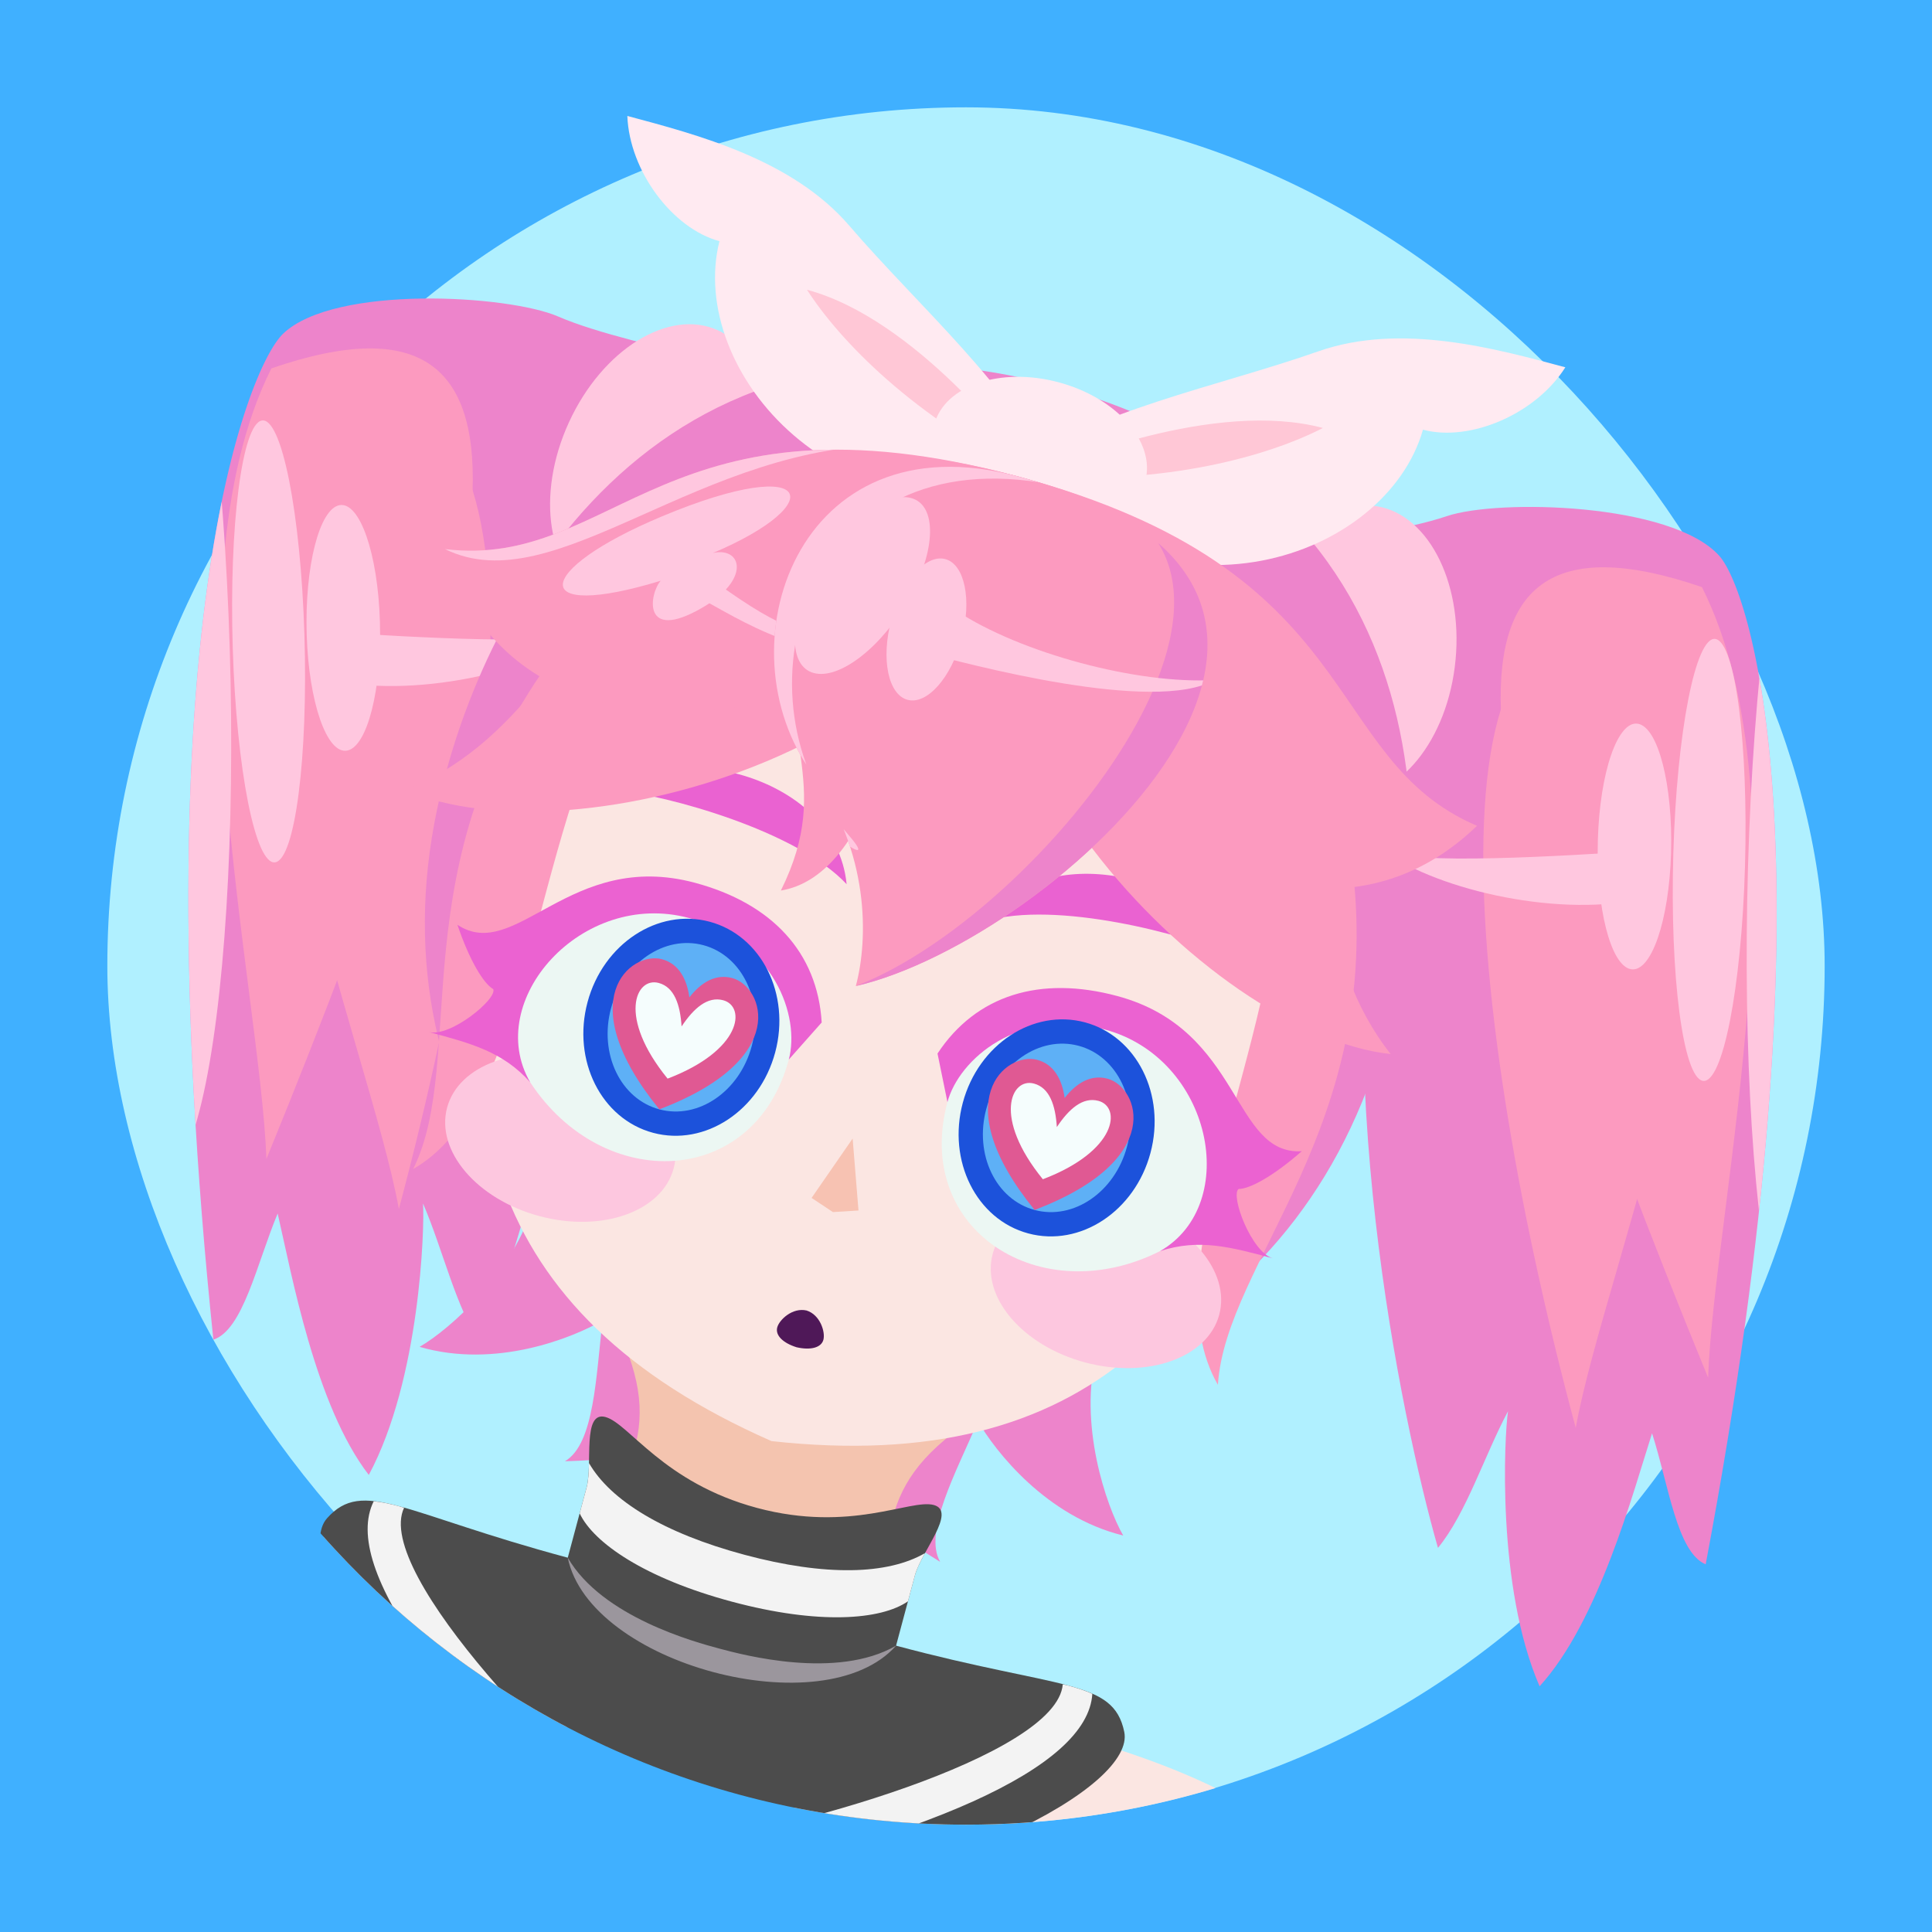 <?xml version="1.0" encoding="UTF-8" standalone="no"?>
<!-- Created with Inkscape (http://www.inkscape.org/) -->

<svg
   width="576"
   height="576"
   viewBox="0 0 576 576"
   version="1.1"
   id="svg8"
   inkscape:version="1.3 (0e150ed6c4, 2023-07-21)"
   sodipodi:docname="splash.svg"
   inkscape:export-filename="..\app\src\main\res\drawable-nodpi\ic_splash_screen.png"
   inkscape:export-xdpi="96"
   inkscape:export-ydpi="96"
   xmlns:inkscape="http://www.inkscape.org/namespaces/inkscape"
   xmlns:sodipodi="http://sodipodi.sourceforge.net/DTD/sodipodi-0.dtd"
   xmlns="http://www.w3.org/2000/svg"
   xmlns:svg="http://www.w3.org/2000/svg"
   xmlns:rdf="http://www.w3.org/1999/02/22-rdf-syntax-ns#"
   xmlns:cc="http://creativecommons.org/ns#"
   xmlns:dc="http://purl.org/dc/elements/1.1/">
  <defs
     id="defs2">
    <clipPath
       clipPathUnits="userSpaceOnUse"
       id="clipPath1022-6">
      <path
         style="opacity:1;fill:#ed84cb;fill-opacity:1;stroke:none;stroke-width:1;stroke-linecap:butt;stroke-linejoin:miter;stroke-miterlimit:4;stroke-dasharray:none;stroke-dashoffset:0;stroke-opacity:1;paint-order:stroke fill markers"
         d="m -3.476,693.934 c 1.273,-0.172 2.317,-2.762 3.531,-4.641 0.124,2.56 0.116,8.061 1.775,11.263 2.779,-3.493 4.079,-9.61 4.189,-10.604 0.472,2.032 0.566,4.49 1.329,6.183 2.833,-4.718 9.605,-18.11 10.36,-30.044 C 21.508,668.546 28.164,663.058 28,661 c -0.16,-2.011 -7,-4 -10,-6 -1.861,-1.24 -8.805,-2.928 -11.259,-1.327 -1.739,1.134 -8.028,11.327 -10.217,40.261 z"
         id="path1024-5"
         inkscape:connector-curvature="0"
         sodipodi:nodetypes="ccccccsssc" />
    </clipPath>
    <clipPath
       clipPathUnits="userSpaceOnUse"
       id="clipPath1795">
      <path
         style="opacity:1;fill:#ed84cb;fill-opacity:1;stroke:none;stroke-width:1;stroke-linecap:butt;stroke-linejoin:miter;stroke-miterlimit:4;stroke-dasharray:none;stroke-dashoffset:0;stroke-opacity:1;paint-order:stroke fill markers"
         d="m -1,695 c 1.246,-0.311 2,-3 3,-5 0.405,2.531 1,8 3,11 2.379,-3.777 3,-10 3,-11 0.693,1.968 1.055,4.401 2,6 2.298,-5 7.56,-19.055 7,-31 4.046,2.023 11.164,-1.942 11,-4 -0.16,-2.011 -7,-4 -10,-6 C 16.139,653.76 7,652 4.736,653.861 3.132,655.179 -2,666 -1,695 Z"
         id="path1793"
         inkscape:connector-curvature="0"
         sodipodi:nodetypes="ccccccsssc" />
    </clipPath>
    <clipPath
       clipPathUnits="userSpaceOnUse"
       id="clipPath1799">
      <path
         style="opacity:1;fill:#ed84cb;fill-opacity:1;stroke:none;stroke-width:1;stroke-linecap:butt;stroke-linejoin:miter;stroke-miterlimit:4;stroke-dasharray:none;stroke-dashoffset:0;stroke-opacity:1;paint-order:stroke fill markers"
         d="m -1,695 c 1.246,-0.311 2,-3 3,-5 0.405,2.531 1,8 3,11 2.379,-3.777 3,-10 3,-11 0.693,1.968 1.055,4.401 2,6 2.298,-5 7.56,-19.055 7,-31 4.046,2.023 11.164,-1.942 11,-4 -0.16,-2.011 -7,-4 -10,-6 C 16.139,653.76 7,652 4.736,653.861 3.132,655.179 -2,666 -1,695 Z"
         id="path1797"
         inkscape:connector-curvature="0"
         sodipodi:nodetypes="ccccccsssc" />
    </clipPath>
    <clipPath
       clipPathUnits="userSpaceOnUse"
       id="clipPath949-8">
      <path
         style="opacity:1;fill:#fc9abf;fill-opacity:1;stroke:none;stroke-width:1;stroke-linecap:butt;stroke-linejoin:miter;stroke-miterlimit:4;stroke-dasharray:none;stroke-dashoffset:0;stroke-opacity:1;paint-order:stroke fill markers"
         d="m 35,10 c -15,0 -15,8 -22,9 6,10 22.359,1.335 22,-9 z"
         id="path951-3"
         inkscape:connector-curvature="0"
         sodipodi:nodetypes="ccc" />
    </clipPath>
    <clipPath
       clipPathUnits="userSpaceOnUse"
       id="clipPath909-2">
      <path
         style="opacity:1;fill:#fc9abf;fill-opacity:1;stroke:none;stroke-width:1;stroke-linecap:butt;stroke-linejoin:miter;stroke-miterlimit:4;stroke-dasharray:none;stroke-dashoffset:0;stroke-opacity:1;paint-order:stroke fill markers"
         d="m 35,10 c -9.431,0 -10,10 -5,14 3.123,2.499 4,6 4,8 7.41,-3.932 19,-22 1,-22 z"
         id="path911-5"
         inkscape:connector-curvature="0"
         sodipodi:nodetypes="sscs" />
    </clipPath>
    <clipPath
       clipPathUnits="userSpaceOnUse"
       id="clipPath2">
      <path
         id="path2"
         style="display:inline;opacity:1;vector-effect:none;fill:#b0f0ff;fill-opacity:1;fill-rule:nonzero;stroke:none;stroke-width:2;stroke-linecap:butt;stroke-linejoin:miter;stroke-miterlimit:4;stroke-dasharray:none;stroke-dashoffset:0;stroke-opacity:1;paint-order:fill markers stroke"
         inkscape:transform-center-x="238.77303"
         inkscape:transform-center-y="-111.20946"
         d="M 0,0 V 304 H 32.543 C 40.757,438.306 151.556,544 288,544 c 46.702,0 90.392,-12.393 128,-34.066 V 576 H 576 V 0 Z"
         sodipodi:nodetypes="cccsccccc" />
    </clipPath>
  </defs>
  <sodipodi:namedview
     id="base"
     pagecolor="#ffffff"
     bordercolor="#666666"
     borderopacity="1.0"
     inkscape:pageopacity="0.0"
     inkscape:pageshadow="2"
     inkscape:zoom="0.8248871"
     inkscape:cx="264.88473"
     inkscape:cy="297.01034"
     inkscape:document-units="px"
     inkscape:current-layer="g1012"
     showgrid="true"
     units="px"
     inkscape:pagecheckerboard="true"
     borderlayer="true"
     gridtolerance="10"
     inkscape:snap-smooth-nodes="true"
     inkscape:snap-text-baseline="true"
     inkscape:snap-page="true"
     showguides="true"
     inkscape:guide-bbox="true"
     inkscape:showpageshadow="0"
     inkscape:deskcolor="#d1d1d1"
     inkscape:window-width="1849"
     inkscape:window-height="1057"
     inkscape:window-x="63"
     inkscape:window-y="-8"
     inkscape:window-maximized="1">
    <inkscape:grid
       type="xygrid"
       id="grid4131"
       empspacing="4"
       originx="0"
       originy="-1e-05"
       spacingy="1"
       spacingx="1"
       units="px"
       visible="true" />
  </sodipodi:namedview>
  <g
     style="display:inline"
     transform="translate(0,-746.5)"
     id="g1012"
     inkscape:groupmode="layer"
     inkscape:label="レイヤー 1 コピー">
    <rect
       ry="0"
       rx="0"
       y="602.5"
       x="-144"
       height="864"
       width="864"
       id="rect1008"
       style="opacity:1;vector-effect:none;fill:#40b0ff;fill-opacity:1;fill-rule:nonzero;stroke:none;stroke-width:2;stroke-linecap:butt;stroke-linejoin:miter;stroke-miterlimit:4;stroke-dasharray:none;stroke-dashoffset:0;stroke-opacity:1;paint-order:fill markers stroke"
       inkscape:export-filename="..\app\src\main\res\drawable-nodpi\ic_splash_screen.png"
       inkscape:export-xdpi="96"
       inkscape:export-ydpi="96" />
    <rect
       style="opacity:1;vector-effect:none;fill:#b0f0ff;fill-opacity:1;fill-rule:nonzero;stroke:none;stroke-width:2;stroke-linecap:butt;stroke-linejoin:miter;stroke-miterlimit:4;stroke-dasharray:none;stroke-dashoffset:0;stroke-opacity:1;paint-order:fill markers stroke"
       id="rect1010"
       width="512"
       height="512"
       x="32"
       y="778.5"
       rx="256"
       ry="256"
       inkscape:transform-center-x="238.77303"
       inkscape:transform-center-y="-111.20946" />
  </g>
  <g
     inkscape:groupmode="layer"
     id="layer3"
     inkscape:label="レイヤー 3">
    <g
       inkscape:groupmode="maskhelper"
       id="g2"
       clip-path="url(#clipPath2)">
      <g
         id="g2243"
         style="stroke-width:0.162"
         transform="matrix(6.188,0,0,6.188,57.517,-4584.774)">
        <path
           inkscape:connector-curvature="0"
           style="opacity:1;vector-effect:none;fill:#fbe6e2;fill-opacity:1;fill-rule:nonzero;stroke:none;stroke-width:0.323;stroke-linecap:butt;stroke-linejoin:miter;stroke-miterlimit:4;stroke-dasharray:none;stroke-dashoffset:0;stroke-opacity:1;paint-order:fill markers stroke"
           d="m -0.672,67.658 c -4.629,0.093 -8.026,1.843 -8.842,6.498 -1.631,9.31 31.244,13.244 31.244,13.244 L 15.561,71.098 C 9.818,69.127 3.957,67.565 -0.672,67.658 Z m 22.402,19.742 c 0,0 30.437,13.03 33.68,4.152 3.242,-8.878 -8.269,-12.857 -20.186,-15.186 z"
           transform="translate(0,746.5)"
           id="path2087" />
        <g
           id="g2539"
           transform="matrix(1.13,0.303,-0.303,1.13,236.188,-133.676)"
           style="stroke-width:0.162">
          <g
             transform="rotate(-25.272,302.82,722.322)"
             inkscape:groupmode="maskhelper"
             id="g1019"
             clip-path="url(#clipPath1022-6)"
             style="stroke-width:0.162">
            <rect
               y="653"
               x="-4"
               height="50"
               width="39"
               id="rect1017"
               style="opacity:1;fill:#ed84cb;fill-opacity:1;stroke:none;stroke-width:0.162;stroke-linecap:butt;stroke-linejoin:miter;stroke-miterlimit:4;stroke-dasharray:none;stroke-dashoffset:0;stroke-opacity:1;paint-order:stroke fill markers" />
            <path
               style="opacity:1;fill:#fc9abf;fill-opacity:1;stroke:none;stroke-width:0.162;stroke-linecap:butt;stroke-linejoin:miter;stroke-miterlimit:4;stroke-dasharray:none;stroke-dashoffset:0;stroke-opacity:1;paint-order:stroke fill markers"
               d="m 0,687 c 14,-22 19,-34 6,-32 -6,8 -5,25 -6,32 z"
               id="path1026"
               inkscape:connector-curvature="0"
               sodipodi:nodetypes="ccc" />
            <path
               sodipodi:nodetypes="ccc"
               inkscape:connector-curvature="0"
               id="path1028"
               d="m 5,690 c 8,-17 13,-36 2,-32 -6,8 -2,25 -2,32 z"
               style="opacity:1;fill:#fc9abf;fill-opacity:1;stroke:none;stroke-width:0.162;stroke-linecap:butt;stroke-linejoin:miter;stroke-miterlimit:4;stroke-dasharray:none;stroke-dashoffset:0;stroke-opacity:1;paint-order:stroke fill markers" />
            <path
               style="opacity:1;fill:#ffc7df;fill-opacity:1;stroke:none;stroke-width:0.162;stroke-linecap:butt;stroke-linejoin:miter;stroke-miterlimit:4;stroke-dasharray:none;stroke-dashoffset:0;stroke-opacity:1;paint-order:stroke fill markers"
               d="m 6,666 c 4,1 9.699,2.369 11,2 -2.569,1.238 -7.805,1.443 -11,0"
               id="path1036"
               inkscape:connector-curvature="0"
               sodipodi:nodetypes="ccc" />
            <ellipse
               style="opacity:1;fill:#ffc7df;fill-opacity:1;stroke:none;stroke-width:0.164;stroke-linecap:butt;stroke-linejoin:miter;stroke-miterlimit:4;stroke-dasharray:none;stroke-dashoffset:0;stroke-opacity:1;paint-order:stroke fill markers"
               id="path1030"
               cx="103.555"
               cy="673.451"
               rx="1.5"
               ry="9.101"
               transform="matrix(1,0,-0.148,0.989,0,0)" />
            <ellipse
               transform="matrix(1,0,-0.148,0.989,0,0)"
               ry="5.056"
               rx="1.532"
               cy="673.451"
               cx="106.682"
               id="ellipse1032"
               style="opacity:1;fill:#ffc7df;fill-opacity:1;stroke:none;stroke-width:0.091;stroke-linecap:butt;stroke-linejoin:miter;stroke-miterlimit:4;stroke-dasharray:none;stroke-dashoffset:0;stroke-opacity:1;paint-order:stroke fill markers" />
            <ellipse
               transform="matrix(1,0,-0.148,0.989,0,0)"
               ry="21.235"
               rx="3.5"
               cy="673.451"
               cx="98.429"
               id="ellipse1034"
               style="opacity:1;fill:#ffc7df;fill-opacity:1;stroke:none;stroke-width:0.382;stroke-linecap:butt;stroke-linejoin:miter;stroke-miterlimit:4;stroke-dasharray:none;stroke-dashoffset:0;stroke-opacity:1;paint-order:stroke fill markers" />
          </g>
          <ellipse
             style="opacity:1;fill:#ffc7df;fill-opacity:1;stroke:none;stroke-width:0.162;stroke-linecap:butt;stroke-linejoin:miter;stroke-miterlimit:4;stroke-dasharray:none;stroke-dashoffset:0;stroke-opacity:1;paint-order:stroke fill markers"
             id="path1038"
             cx="153.264"
             cy="773.026"
             rx="4"
             ry="6"
             transform="matrix(0.986,0.167,-0.167,0.986,0,0)" />
          <path
             style="opacity:1;fill:#ed84cb;fill-opacity:1;stroke:none;stroke-width:0.162;stroke-linecap:butt;stroke-linejoin:miter;stroke-miterlimit:4;stroke-dasharray:none;stroke-dashoffset:0;stroke-opacity:1;paint-order:stroke fill markers"
             d="m 37,780.5 c -17,0 -20.692,15 -20,24 1,13 12,19 20,20"
             id="path1013"
             inkscape:connector-curvature="0"
             sodipodi:nodetypes="csc" />
          <path
             inkscape:connector-curvature="0"
             id="path986"
             d="m 25,818.5 c 0,3 -2,6 -3,7 3.275,0.071 6,-2 7,-3 0.311,2.227 1,5 0,6 2.938,-0.864 8,-3 8,-5"
             style="display:inline;opacity:1;fill:#ed84cb;fill-opacity:1;stroke:none;stroke-width:0.162;stroke-linecap:butt;stroke-linejoin:miter;stroke-miterlimit:4;stroke-dasharray:none;stroke-dashoffset:0;stroke-opacity:1;paint-order:stroke fill markers" />
          <g
             style="display:inline;stroke-width:0.162"
             id="use1011"
             transform="matrix(-1,0,0,1,72,126.5)">
            <g
               inkscape:groupmode="maskhelper"
               id="g2049"
               clip-path="url(#clipPath1022-6)"
               style="stroke-width:0.162">
              <rect
                 y="653"
                 x="-4"
                 height="50"
                 width="39"
                 id="rect2035"
                 style="opacity:1;fill:#ed84cb;fill-opacity:1;stroke:none;stroke-width:0.162;stroke-linecap:butt;stroke-linejoin:miter;stroke-miterlimit:4;stroke-dasharray:none;stroke-dashoffset:0;stroke-opacity:1;paint-order:stroke fill markers" />
              <path
                 style="opacity:1;fill:#fc9abf;fill-opacity:1;stroke:none;stroke-width:0.162;stroke-linecap:butt;stroke-linejoin:miter;stroke-miterlimit:4;stroke-dasharray:none;stroke-dashoffset:0;stroke-opacity:1;paint-order:stroke fill markers"
                 d="M -1.581,686.482 C 14.224,665.741 20.219,654.205 7.096,655.102 c -6.653,7.466 -7.09,24.489 -8.677,31.38 z"
                 id="path2037"
                 inkscape:connector-curvature="0"
                 sodipodi:nodetypes="ccc" />
              <path
                 sodipodi:nodetypes="ccc"
                 inkscape:connector-curvature="0"
                 id="path2039"
                 d="m 3.148,689.893 c 9.405,-16.265 15.989,-34.776 4.691,-31.717 -6.653,7.466 -4.101,24.742 -4.691,31.717 z"
                 style="opacity:1;fill:#fc9abf;fill-opacity:1;stroke:none;stroke-width:0.162;stroke-linecap:butt;stroke-linejoin:miter;stroke-miterlimit:4;stroke-dasharray:none;stroke-dashoffset:0;stroke-opacity:1;paint-order:stroke fill markers" />
              <path
                 style="opacity:1;fill:#ffc7df;fill-opacity:1;stroke:none;stroke-width:0.162;stroke-linecap:butt;stroke-linejoin:miter;stroke-miterlimit:4;stroke-dasharray:none;stroke-dashoffset:0;stroke-opacity:1;paint-order:stroke fill markers"
                 d="m 6.169,666.062 c 3.901,1.334 9.465,3.178 10.792,2.92 -2.665,1.016 -7.899,0.78 -10.961,-0.928"
                 id="path2041"
                 inkscape:connector-curvature="0"
                 sodipodi:nodetypes="ccc" />
              <ellipse
                 style="opacity:1;fill:#ffc7df;fill-opacity:1;stroke:none;stroke-width:0.164;stroke-linecap:butt;stroke-linejoin:miter;stroke-miterlimit:4;stroke-dasharray:none;stroke-dashoffset:0;stroke-opacity:1;paint-order:stroke fill markers"
                 id="ellipse2043"
                 cx="159.443"
                 cy="670.589"
                 rx="1.5"
                 ry="9.101"
                 transform="matrix(0.996,0.084,-0.231,0.973,0,0)" />
              <ellipse
                 transform="matrix(0.996,0.084,-0.231,0.973,0,0)"
                 ry="5.056"
                 rx="1.532"
                 cy="670.589"
                 cx="162.57"
                 id="ellipse2045"
                 style="opacity:1;fill:#ffc7df;fill-opacity:1;stroke:none;stroke-width:0.091;stroke-linecap:butt;stroke-linejoin:miter;stroke-miterlimit:4;stroke-dasharray:none;stroke-dashoffset:0;stroke-opacity:1;paint-order:stroke fill markers" />
              <ellipse
                 transform="matrix(0.996,0.084,-0.231,0.973,0,0)"
                 ry="21.235"
                 rx="3.5"
                 cy="670.589"
                 cx="154.317"
                 id="ellipse2047"
                 style="opacity:1;fill:#ffc7df;fill-opacity:1;stroke:none;stroke-width:0.382;stroke-linecap:butt;stroke-linejoin:miter;stroke-miterlimit:4;stroke-dasharray:none;stroke-dashoffset:0;stroke-opacity:1;paint-order:stroke fill markers" />
            </g>
            <ellipse
               style="opacity:1;fill:#ffc7df;fill-opacity:1;stroke:none;stroke-width:0.162;stroke-linecap:butt;stroke-linejoin:miter;stroke-miterlimit:4;stroke-dasharray:none;stroke-dashoffset:0;stroke-opacity:1;paint-order:stroke fill markers"
               id="ellipse2051"
               cx="130.208"
               cy="648.629"
               rx="4"
               ry="6"
               transform="matrix(0.986,0.167,-0.167,0.986,0,0)" />
            <path
               style="opacity:1;fill:#ed84cb;fill-opacity:1;stroke:none;stroke-width:0.162;stroke-linecap:butt;stroke-linejoin:miter;stroke-miterlimit:4;stroke-dasharray:none;stroke-dashoffset:0;stroke-opacity:1;paint-order:stroke fill markers"
               d="m 35,654 c -17,0 -20.692,15 -20,24 1,13 12,19 20,20"
               id="path2053"
               inkscape:connector-curvature="0"
               sodipodi:nodetypes="csc" />
            <path
               inkscape:connector-curvature="0"
               id="path2055"
               d="m 23,692 c 0,3 -2,6 -3,7 3.275,0.071 6,-2 7,-3 0.311,2.227 1,5 0,6 2.938,-0.864 8,-3 8,-5"
               style="display:inline;opacity:1;fill:#ed84cb;fill-opacity:1;stroke:none;stroke-width:0.162;stroke-linecap:butt;stroke-linejoin:miter;stroke-miterlimit:4;stroke-dasharray:none;stroke-dashoffset:0;stroke-opacity:1;paint-order:stroke fill markers" />
          </g>
        </g>
        <path
           inkscape:connector-curvature="0"
           style="opacity:1;fill:#f4c4af;fill-opacity:1;stroke:none;stroke-width:0.189;stroke-linecap:butt;stroke-linejoin:miter;stroke-miterlimit:4;stroke-dasharray:none;stroke-dashoffset:0;stroke-opacity:1;paint-order:stroke fill markers"
           d="m 17.476,800.066 c 5.265,7.465 4.66,9.725 2.319,13.941 -2.341,4.216 1.049,5.125 5.568,6.336 4.519,1.211 7.909,2.119 7.99,-2.703 0.081,-4.822 0.687,-7.082 8.979,-10.914 l -12.428,-3.33 z"
           id="path1057" />
        <path
           inkscape:connector-curvature="0"
           style="opacity:1;fill:#4c4c4c;fill-opacity:1;stroke:none;stroke-width:0.189;stroke-linecap:butt;stroke-linejoin:miter;stroke-miterlimit:4;stroke-dasharray:none;stroke-dashoffset:0;stroke-opacity:1;paint-order:stroke fill markers"
           d="m 19.876,809.185 c -1.13,-0.303 -0.605,2.26 -0.908,3.389 l -0.908,3.389 c -7.909,-2.119 -9.865,-3.854 -11.601,-1.897 -1.735,1.957 3.227,10.552 15.271,19.834 15.071,-2.016 23.666,-6.979 23.142,-9.541 -0.524,-2.562 -3.087,-2.038 -10.995,-4.157 l 0.908,-3.389 c 0.303,-1.13 2.038,-3.087 0.908,-3.389 -1.13,-0.303 -3.995,1.351 -8.514,0.141 -4.519,-1.211 -6.173,-4.076 -7.303,-4.379 z"
           id="path1073-6-0" />
        <path
           inkscape:connector-curvature="0"
           style="opacity:1;fill:#9b969d;fill-opacity:1;stroke:none;stroke-width:0.189;stroke-linecap:butt;stroke-linejoin:miter;stroke-miterlimit:4;stroke-dasharray:none;stroke-dashoffset:0;stroke-opacity:1;paint-order:stroke fill markers"
           d="m 18.06,815.964 c 0.524,2.562 3.611,4.6 7,5.508 3.389,0.908 7.082,0.687 8.817,-1.27 -2.865,1.654 -7.384,0.443 -8.514,0.14 -1.13,-0.303 -5.649,-1.514 -7.303,-4.379 z"
           id="path1092" />
        <path
           inkscape:connector-curvature="0"
           style="opacity:1;fill:#f3f3f3;fill-opacity:1;stroke:none;stroke-width:0.189;stroke-linecap:butt;stroke-linejoin:miter;stroke-miterlimit:4;stroke-dasharray:none;stroke-dashoffset:0;stroke-opacity:1;paint-order:stroke fill markers"
           d="m 9.945,813.487 c -0.465,-0.125 -0.869,-0.206 -1.233,-0.245 -1.612,3.236 3.482,10.063 13.459,19.015 13.116,-2.764 20.941,-6.129 21.163,-9.738 -0.335,-0.148 -0.725,-0.279 -1.19,-0.404 -0.06,-0.016 -0.172,-0.035 -0.235,-0.051 -0.279,3.469 -13.407,7.165 -19.089,7.77 -4.618,-3.365 -14.139,-13.13 -12.647,-16.274 -0.062,-0.018 -0.168,-0.057 -0.229,-0.073 z"
           id="path1094" />
        <path
           style="display:inline;opacity:1;fill:#fbe6e2;fill-opacity:1;stroke:none;stroke-width:0.189;stroke-linecap:butt;stroke-linejoin:round;stroke-miterlimit:4;stroke-dasharray:none;stroke-dashoffset:0;stroke-opacity:1;paint-order:normal"
           d="m 28.088,810.174 1.433,-0.827 9.191,-34.3 -2.26,-0.605 -9.191,34.3 z"
           id="path922"
           inkscape:connector-curvature="0" />
        <g
           id="g2495"
           transform="matrix(1.13,0.303,-0.303,1.13,230.133,-111.08)"
           style="stroke-width:0.162">
          <g
             id="g2617"
             style="stroke-width:0.162">
            <path
               inkscape:connector-curvature="0"
               style="opacity:1;fill:#fbe6e2;fill-opacity:1;stroke:none;stroke-width:0.97;stroke-linecap:butt;stroke-linejoin:miter;stroke-miterlimit:4;stroke-dasharray:none;stroke-dashoffset:0;stroke-opacity:1;paint-order:stroke fill markers"
               d="m 37,196 c -11,0 -17,5 -17,17 0,12 4,20 17,22 13,-2 17,-10 17,-22 0,-12 -6,-17 -17,-17 z"
               transform="translate(0,570.5)"
               id="path821" />
            <path
               sodipodi:nodetypes="ccc"
               inkscape:connector-curvature="0"
               id="path984"
               d="m 23,776.5 c -2,8 0.845,18 -3.155,22 1,-5 -3.845,-12 0.155,-22"
               style="opacity:1;fill:#fc9abf;fill-opacity:1;stroke:none;stroke-width:0.162;stroke-linecap:butt;stroke-linejoin:miter;stroke-miterlimit:4;stroke-dasharray:none;stroke-dashoffset:0;stroke-opacity:1;paint-order:stroke fill markers" />
            <ellipse
               ry="3.329"
               rx="4.83"
               cy="795.697"
               cx="25.369"
               id="path878"
               style="opacity:1;fill:#fdc7df;fill-opacity:1;stroke:none;stroke-width:0.162;stroke-linecap:butt;stroke-linejoin:miter;stroke-miterlimit:4;stroke-dasharray:none;stroke-dashoffset:0;stroke-opacity:1;paint-order:stroke fill markers" />
            <path
               sodipodi:nodetypes="ccccsccc"
               inkscape:connector-curvature="0"
               id="path858"
               d="M 23.568,793.796 C 22.164,792.882 20.827,792.882 19,792.882 c 0.914,0 2.382,-2.048 2.11,-2.393 -0.434,-0.112 -1.242,-0.873 -2.11,-2.176 2.741,0.914 3.654,-4.205 9,-4.205 3.281,0 5.618,1.464 6.531,4.205 l -0.914,1.827 c -7.309,-1.827 -10.05,0.259 -10.05,3.654 z"
               style="opacity:1;fill:#eb62d1;fill-opacity:1;stroke:none;stroke-width:0.148;stroke-linecap:butt;stroke-linejoin:miter;stroke-miterlimit:4;stroke-dasharray:none;stroke-dashoffset:0;stroke-opacity:1;paint-order:stroke fill markers" />
            <path
               sodipodi:nodetypes="cscc"
               inkscape:connector-curvature="0"
               id="path860"
               d="m 23.568,793.796 c -2.741,-2.741 0,-8.223 4.568,-8.223 3.654,0 5.482,2.741 5.482,4.568 0,5.482 -5.966,7.309 -10.05,3.654 z"
               style="opacity:1;fill:#ecf7f3;fill-opacity:1;stroke:none;stroke-width:0.148;stroke-linecap:butt;stroke-linejoin:miter;stroke-miterlimit:4;stroke-dasharray:none;stroke-dashoffset:0;stroke-opacity:1;paint-order:stroke fill markers" />
            <ellipse
               ry="4.5"
               rx="4"
               cy="790"
               cx="29"
               id="path836"
               style="opacity:1;fill:#1c52db;fill-opacity:1;stroke:none;stroke-width:0.132;stroke-linecap:butt;stroke-linejoin:miter;stroke-miterlimit:4;stroke-dasharray:none;stroke-dashoffset:0;stroke-opacity:1;paint-order:stroke fill markers" />
            <ellipse
               style="opacity:1;fill:#5eb0f6;fill-opacity:1;stroke:none;stroke-width:0.1;stroke-linecap:butt;stroke-linejoin:miter;stroke-miterlimit:4;stroke-dasharray:none;stroke-dashoffset:0;stroke-opacity:1;paint-order:stroke fill markers"
               id="ellipse862"
               cx="29"
               cy="790"
               rx="3"
               ry="3.5" />
            <path
               inkscape:connector-curvature="0"
               id="path864"
               d="m 27.5,787.5 c -1.322,0 -3.224,2.587 1.5,6 4.724,-3.413 2.822,-6 1.5,-6 -0.711,0 -1.194,0.504 -1.5,1.225 -0.306,-0.721 -0.789,-1.225 -1.5,-1.225 z"
               style="opacity:1;fill:#e05993;fill-opacity:1;stroke:none;stroke-width:0.162;stroke-linecap:butt;stroke-linejoin:miter;stroke-miterlimit:4;stroke-dasharray:none;stroke-dashoffset:0;stroke-opacity:1;paint-order:stroke fill markers" />
            <path
               inkscape:connector-curvature="0"
               id="path871"
               d="m 27.625,788.479 c -0.977,0 -1.286,1.789 1.375,3.711 2.661,-1.922 2.352,-3.711 1.375,-3.711 -0.666,0 -1.087,0.632 -1.375,1.486 -0.288,-0.854 -0.709,-1.486 -1.375,-1.486 z"
               style="opacity:1;fill:#f5fdfd;fill-opacity:1;stroke:none;stroke-width:0.091;stroke-linecap:butt;stroke-linejoin:miter;stroke-miterlimit:4;stroke-dasharray:none;stroke-dashoffset:0;stroke-opacity:1;paint-order:stroke fill markers" />
            <path
               inkscape:connector-curvature="0"
               style="opacity:1;fill:#f7c2b2;fill-opacity:1;stroke:none;stroke-width:0.162;stroke-linecap:butt;stroke-linejoin:miter;stroke-miterlimit:4;stroke-dasharray:none;stroke-dashoffset:0;stroke-opacity:1;paint-order:stroke fill markers"
               d="m 37,222.1 -1,2.799 1,0.336 1,-0.336 z"
               transform="translate(0,570.5)"
               id="path880" />
            <path
               transform="matrix(0.328,0,0,0.328,-4.985,790.419)"
               sodipodi:nodetypes="cscsc"
               inkscape:connector-curvature="0"
               id="path882"
               d="m 128,29 c -1.8,0.07 -3,2 -3,3 0,1.035 1.201,1.709 3,1.783 1.799,-0.074 3,-0.748 3,-1.783 0,-1 -1.2,-2.93 -3,-3 z"
               style="opacity:1;fill:#4f1858;fill-opacity:1;stroke:none;stroke-width:0.493;stroke-linecap:butt;stroke-linejoin:miter;stroke-miterlimit:4;stroke-dasharray:none;stroke-dashoffset:0;stroke-opacity:1;paint-order:stroke fill markers" />
            <path
               sodipodi:nodetypes="ccc"
               inkscape:connector-curvature="0"
               id="path884"
               d="m 34.048,782.547 c -2.576,-1.609 -8.152,-1.609 -10.12,-1.281 1.64,-2.624 8.528,-2.952 10.12,1.281 z"
               style="opacity:1;fill:#ea62d1;fill-opacity:1;stroke:none;stroke-width:0.162;stroke-linecap:butt;stroke-linejoin:miter;stroke-miterlimit:4;stroke-dasharray:none;stroke-dashoffset:0;stroke-opacity:1;paint-order:stroke fill markers" />
            <path
               style="opacity:1;fill:#fc9abf;fill-opacity:1;stroke:none;stroke-width:0.162;stroke-linecap:butt;stroke-linejoin:miter;stroke-miterlimit:4;stroke-dasharray:none;stroke-dashoffset:0;stroke-opacity:1;paint-order:stroke fill markers"
               d="m 51,776.5 c 2,8 -0.845,18 3.155,22 -1,-5 3.845,-12 -0.155,-22"
               id="path2545"
               inkscape:connector-curvature="0"
               sodipodi:nodetypes="ccc" />
            <ellipse
               transform="scale(-1,1)"
               style="opacity:1;fill:#fdc7df;fill-opacity:1;stroke:none;stroke-width:0.162;stroke-linecap:butt;stroke-linejoin:miter;stroke-miterlimit:4;stroke-dasharray:none;stroke-dashoffset:0;stroke-opacity:1;paint-order:stroke fill markers"
               id="ellipse2547"
               cx="-48.631"
               cy="795.697"
               rx="4.83"
               ry="3.329" />
            <path
               style="opacity:1;fill:#eb62d1;fill-opacity:1;stroke:none;stroke-width:0.148;stroke-linecap:butt;stroke-linejoin:miter;stroke-miterlimit:4;stroke-dasharray:none;stroke-dashoffset:0;stroke-opacity:1;paint-order:stroke fill markers"
               d="m 50.432,793.796 c 1.404,-0.914 2.741,-0.914 4.568,-0.914 -0.914,0 -2.382,-2.048 -2.11,-2.393 0.434,-0.112 1.242,-0.873 2.11,-2.176 -2.741,0.914 -3.654,-4.205 -9,-4.205 -3.281,0 -5.618,1.464 -6.531,4.205 l 0.914,1.827 c 7.309,-1.827 10.05,0.259 10.05,3.654 z"
               id="path2549"
               inkscape:connector-curvature="0"
               sodipodi:nodetypes="ccccsccc" />
            <path
               style="opacity:1;fill:#ecf7f3;fill-opacity:1;stroke:none;stroke-width:0.148;stroke-linecap:butt;stroke-linejoin:miter;stroke-miterlimit:4;stroke-dasharray:none;stroke-dashoffset:0;stroke-opacity:1;paint-order:stroke fill markers"
               d="m 50.432,793.796 c 2.741,-2.741 0,-8.223 -4.568,-8.223 -3.654,0 -5.482,2.741 -5.482,4.568 0,5.482 5.966,7.309 10.05,3.654 z"
               id="path2551"
               inkscape:connector-curvature="0"
               sodipodi:nodetypes="cscc" />
            <ellipse
               transform="scale(-1,1)"
               style="opacity:1;fill:#1c52db;fill-opacity:1;stroke:none;stroke-width:0.132;stroke-linecap:butt;stroke-linejoin:miter;stroke-miterlimit:4;stroke-dasharray:none;stroke-dashoffset:0;stroke-opacity:1;paint-order:stroke fill markers"
               id="ellipse2553"
               cx="-45"
               cy="790"
               rx="4"
               ry="4.5" />
            <ellipse
               transform="scale(-1,1)"
               ry="3.5"
               rx="3"
               cy="790"
               cx="-45"
               id="ellipse2555"
               style="opacity:1;fill:#5eb0f6;fill-opacity:1;stroke:none;stroke-width:0.1;stroke-linecap:butt;stroke-linejoin:miter;stroke-miterlimit:4;stroke-dasharray:none;stroke-dashoffset:0;stroke-opacity:1;paint-order:stroke fill markers" />
            <path
               style="opacity:1;fill:#e05993;fill-opacity:1;stroke:none;stroke-width:0.162;stroke-linecap:butt;stroke-linejoin:miter;stroke-miterlimit:4;stroke-dasharray:none;stroke-dashoffset:0;stroke-opacity:1;paint-order:stroke fill markers"
               d="m 46.5,787.5 c 1.322,0 3.224,2.587 -1.5,6 -4.724,-3.413 -2.822,-6 -1.5,-6 0.711,0 1.194,0.504 1.5,1.225 0.306,-0.721 0.789,-1.225 1.5,-1.225 z"
               id="path2557"
               inkscape:connector-curvature="0" />
            <path
               style="opacity:1;fill:#f5fdfd;fill-opacity:1;stroke:none;stroke-width:0.091;stroke-linecap:butt;stroke-linejoin:miter;stroke-miterlimit:4;stroke-dasharray:none;stroke-dashoffset:0;stroke-opacity:1;paint-order:stroke fill markers"
               d="m 46.375,788.479 c 0.977,0 1.286,1.789 -1.375,3.711 -2.661,-1.922 -2.352,-3.711 -1.375,-3.711 0.666,0 1.087,0.632 1.375,1.486 0.288,-0.854 0.709,-1.486 1.375,-1.486 z"
               id="path2559"
               inkscape:connector-curvature="0" />
            <path
               style="opacity:1;fill:#ea62d1;fill-opacity:1;stroke:none;stroke-width:0.162;stroke-linecap:butt;stroke-linejoin:miter;stroke-miterlimit:4;stroke-dasharray:none;stroke-dashoffset:0;stroke-opacity:1;paint-order:stroke fill markers"
               d="m 39.952,782.547 c 2.576,-1.609 8.152,-1.609 10.12,-1.281 -1.64,-2.624 -8.528,-2.952 -10.12,1.281 z"
               id="path2030"
               inkscape:connector-curvature="0"
               sodipodi:nodetypes="ccc" />
          </g>
        </g>
        <path
           sodipodi:nodetypes="csccc"
           inkscape:connector-curvature="0"
           id="path978"
           d="m 39.37,763.55 c 4.129,-2.912 9.936,-3.983 14.85,-5.708 3.971,-1.394 8.514,-0.141 11.903,0.768 -1.419,2.254 -4.6,3.611 -6.86,3.006 -1.759,6.183 -12.368,10.006 -19.893,1.935 z"
           style="display:inline;opacity:1;fill:#ffeaf1;fill-opacity:1;stroke:none;stroke-width:0.189;stroke-linecap:butt;stroke-linejoin:miter;stroke-miterlimit:4;stroke-dasharray:none;stroke-dashoffset:0;stroke-opacity:1;paint-order:stroke fill markers" />
        <path
           inkscape:connector-curvature="0"
           id="path980"
           d="m 54.441,761.534 c -5.178,-1.388 -12.654,1.655 -13.941,2.319 6.4,0.448 11.366,-0.991 13.941,-2.319 z"
           style="display:inline;opacity:1;fill:#ffc7d6;fill-opacity:1;stroke:none;stroke-width:0.165;stroke-linecap:butt;stroke-linejoin:miter;stroke-miterlimit:4;stroke-dasharray:none;stroke-dashoffset:0;stroke-opacity:1;paint-order:stroke fill markers" />
        <path
           style="display:inline;opacity:1;fill:#ffeaf1;fill-opacity:1;stroke:none;stroke-width:0.189;stroke-linecap:butt;stroke-linejoin:miter;stroke-miterlimit:4;stroke-dasharray:none;stroke-dashoffset:0;stroke-opacity:1;paint-order:stroke fill markers"
           d="m 41.629,764.155 c -2.12,-4.586 -6.613,-8.418 -10.006,-12.368 -2.742,-3.192 -7.303,-4.379 -10.693,-5.287 0.102,2.661 2.178,5.427 4.438,6.033 -1.569,6.234 5.708,14.85 16.26,11.622 z"
           id="path974"
           inkscape:connector-curvature="0"
           sodipodi:nodetypes="csccc" />
        <path
           style="display:inline;opacity:1;fill:#ffc7d6;fill-opacity:1;stroke:none;stroke-width:0.165;stroke-linecap:butt;stroke-linejoin:miter;stroke-miterlimit:4;stroke-dasharray:none;stroke-dashoffset:0;stroke-opacity:1;paint-order:stroke fill markers"
           d="m 29.585,754.874 c 5.178,1.388 10.131,7.76 10.914,8.979 -5.767,-2.812 -9.347,-6.541 -10.914,-8.979 z"
           id="path976"
           inkscape:connector-curvature="0" />
        <ellipse
           style="display:inline;opacity:1;fill:#ffeaf1;fill-opacity:1;stroke:none;stroke-width:0.189;stroke-linecap:butt;stroke-linejoin:miter;stroke-miterlimit:4;stroke-dasharray:none;stroke-dashoffset:0;stroke-opacity:1;paint-order:stroke fill markers"
           id="path982"
           cx="236.819"
           cy="726.173"
           rx="5.263"
           ry="3.509"
           transform="rotate(15)" />
        <g
           id="g2524"
           transform="matrix(1.13,0.303,-0.303,1.13,229.568,-111.231)"
           style="stroke-width:0.162">
          <path
             inkscape:connector-curvature="0"
             id="path898"
             d="m 30,772.5 c 0,5 3,6 2,11 3.248,-1.463 3,-8 2,-10"
             style="display:inline;opacity:1;fill:#fc9abf;fill-opacity:1;stroke:none;stroke-width:0.162;stroke-linecap:butt;stroke-linejoin:miter;stroke-miterlimit:4;stroke-dasharray:none;stroke-dashoffset:0;stroke-opacity:1;paint-order:stroke fill markers" />
          <path
             sodipodi:nodetypes="ccc"
             inkscape:connector-curvature="0"
             id="path892"
             d="m 37,764.5 c -18,0 -13,13 -21,19 7.44,1.178 23.018,-8.134 21,-19 z"
             style="display:inline;opacity:1;fill:#fc9abf;fill-opacity:1;stroke:none;stroke-width:0.162;stroke-linecap:butt;stroke-linejoin:miter;stroke-miterlimit:4;stroke-dasharray:none;stroke-dashoffset:0;stroke-opacity:1;paint-order:stroke fill markers" />
          <g
             transform="translate(2,754.5)"
             clip-path="url(#clipPath949-8)"
             id="g943"
             inkscape:groupmode="maskhelper"
             style="display:inline;stroke-width:0.162">
            <g
               id="g941"
               style="stroke-width:0.162">
              <rect
                 y="9"
                 x="12"
                 height="19"
                 width="27"
                 id="rect936"
                 style="opacity:1;fill:#fc9abf;fill-opacity:1;stroke:none;stroke-width:0.162;stroke-linecap:butt;stroke-linejoin:miter;stroke-miterlimit:4;stroke-dasharray:none;stroke-dashoffset:0;stroke-opacity:1;paint-order:stroke fill markers" />
              <path
                 inkscape:connector-curvature="0"
                 id="path902"
                 d="m 23,17 c 5,2 4,1 7,2 -4.052,0.308 -6,-1 -8,-1"
                 style="opacity:1;fill:#ffc7df;fill-opacity:1;stroke:none;stroke-width:0.162;stroke-linecap:butt;stroke-linejoin:miter;stroke-miterlimit:4;stroke-dasharray:none;stroke-dashoffset:0;stroke-opacity:1;paint-order:stroke fill markers" />
              <path
                 sodipodi:nodetypes="scscs"
                 inkscape:connector-curvature="0"
                 id="path900"
                 d="m 21.274,15.389 c -4.557,3.528 -4.227,5.61 0.642,2.57 -0.314,0.624 -0.104,2.674 1.927,0.642 1.927,-1.927 0.642,-3.212 -0.642,-1.927 4.758,-3.49 3.624,-5.583 -1.927,-1.285 z"
                 style="opacity:1;fill:#ffc7df;fill-opacity:1;stroke:none;stroke-width:0.104;stroke-linecap:butt;stroke-linejoin:miter;stroke-miterlimit:4;stroke-dasharray:none;stroke-dashoffset:0;stroke-opacity:1;paint-order:stroke fill markers" />
            </g>
            <path
               sodipodi:nodetypes="ccsc"
               inkscape:connector-curvature="0"
               id="path953"
               d="m 13,19 c 5,1 9,-7 17,-9 -3.853,-2.438 -6,-4 -11,-1 -5,3 -8,9 -6,10 z"
               style="opacity:1;fill:#ffc7df;fill-opacity:1;stroke:none;stroke-width:0.162;stroke-linecap:butt;stroke-linejoin:miter;stroke-miterlimit:4;stroke-dasharray:none;stroke-dashoffset:0;stroke-opacity:1;paint-order:stroke fill markers" />
          </g>
          <path
             style="display:inline;opacity:1;fill:#fc9abf;fill-opacity:1;stroke:none;stroke-width:0.162;stroke-linecap:butt;stroke-linejoin:miter;stroke-miterlimit:4;stroke-dasharray:none;stroke-dashoffset:0;stroke-opacity:1;paint-order:stroke fill markers"
             d="m 37,764.5 c 15,0 15,8 22,9 -6,10 -22.359,1.335 -22,-9 z"
             id="path894"
             inkscape:connector-curvature="0"
             sodipodi:nodetypes="ccc" />
          <path
             style="display:inline;opacity:1;fill:#fc9abf;fill-opacity:1;stroke:none;stroke-width:0.162;stroke-linecap:butt;stroke-linejoin:miter;stroke-miterlimit:4;stroke-dasharray:none;stroke-dashoffset:0;stroke-opacity:1;paint-order:stroke fill markers"
             d="m 37,764.5 c 18,0 13,13 21,19 -7.44,1.178 -23.018,-8.134 -21,-19 z"
             id="path896"
             inkscape:connector-curvature="0"
             sodipodi:nodetypes="ccc" />
          <g
             transform="translate(2,754.5)"
             clip-path="url(#clipPath909-2)"
             id="g906"
             inkscape:groupmode="maskhelper"
             style="display:inline;stroke-width:0.162">
            <rect
               style="opacity:1;fill:#fc9abf;fill-opacity:1;stroke:none;stroke-width:0.162;stroke-linecap:butt;stroke-linejoin:miter;stroke-miterlimit:4;stroke-dasharray:none;stroke-dashoffset:0;stroke-opacity:1;paint-order:stroke fill markers"
               id="rect904"
               width="20"
               height="24"
               x="26"
               y="9" />
            <path
               sodipodi:nodetypes="ssss"
               inkscape:connector-curvature="0"
               id="path913"
               d="M 32,26 C 26,22 26,11 36,10 41.074,9.493 23.071,1.91 21,17 c -0.644,4.694 14.942,11.628 11,9 z"
               style="opacity:1;fill:#ffc7df;fill-opacity:1;stroke:none;stroke-width:0.162;stroke-linecap:butt;stroke-linejoin:miter;stroke-miterlimit:4;stroke-dasharray:none;stroke-dashoffset:0;stroke-opacity:1;paint-order:stroke fill markers" />
            <ellipse
               transform="matrix(1,0,-0.243,0.97,0,0)"
               ry="4.123"
               rx="2"
               cy="16.492"
               cx="34"
               id="path930"
               style="opacity:1;fill:#ffc7df;fill-opacity:1;stroke:none;stroke-width:0.164;stroke-linecap:butt;stroke-linejoin:miter;stroke-miterlimit:4;stroke-dasharray:none;stroke-dashoffset:0;stroke-opacity:1;paint-order:stroke fill markers" />
            <ellipse
               style="opacity:1;fill:#ffc7df;fill-opacity:1;stroke:none;stroke-width:0.121;stroke-linecap:butt;stroke-linejoin:miter;stroke-miterlimit:4;stroke-dasharray:none;stroke-dashoffset:0;stroke-opacity:1;paint-order:stroke fill markers"
               id="ellipse932"
               cx="33.005"
               cy="17.062"
               rx="1.5"
               ry="3" />
            <path
               sodipodi:nodetypes="ccsc"
               inkscape:connector-curvature="0"
               id="path955"
               d="M 34,32 C 41.02,26.891 48.694,8.412 36,10 52.087,4.709 58,16 56,21 54,26 36,37 34,32"
               style="opacity:1;fill:#ed84cb;fill-opacity:1;stroke:none;stroke-width:0.162;stroke-linecap:butt;stroke-linejoin:miter;stroke-miterlimit:4;stroke-dasharray:none;stroke-dashoffset:0;stroke-opacity:1;paint-order:stroke fill markers" />
            <path
               sodipodi:nodetypes="ccc"
               inkscape:connector-curvature="0"
               id="path934"
               d="m 34,16 c 3,1 8,1 11,0 -2,2 -10,2 -12,2"
               style="opacity:1;fill:#ffc7df;fill-opacity:1;stroke:none;stroke-width:0.162;stroke-linecap:butt;stroke-linejoin:miter;stroke-miterlimit:4;stroke-dasharray:none;stroke-dashoffset:0;stroke-opacity:1;paint-order:stroke fill markers" />
          </g>
        </g>
        <path
           inkscape:connector-curvature="0"
           style="opacity:1;fill:#f3f3f3;fill-opacity:1;stroke:none;stroke-width:0.189;stroke-linecap:butt;stroke-linejoin:miter;stroke-miterlimit:4;stroke-dasharray:none;stroke-dashoffset:0;stroke-opacity:1;paint-order:stroke fill markers"
           d="m 19.083,811.406 c -0.01,0.438 -0.031,0.857 -0.114,1.168 l -0.336,1.253 c 0.676,1.429 3.15,3.133 7.336,4.255 4.186,1.122 7.181,0.882 8.481,-0.017 l 0.336,-1.253 c 0.083,-0.311 0.274,-0.684 0.485,-1.069 -1.794,1.04 -4.793,1.126 -8.696,0.08 -3.903,-1.046 -6.457,-2.62 -7.491,-4.417 z"
           id="path1075" />
      </g>
    </g>
  </g>
</svg>
